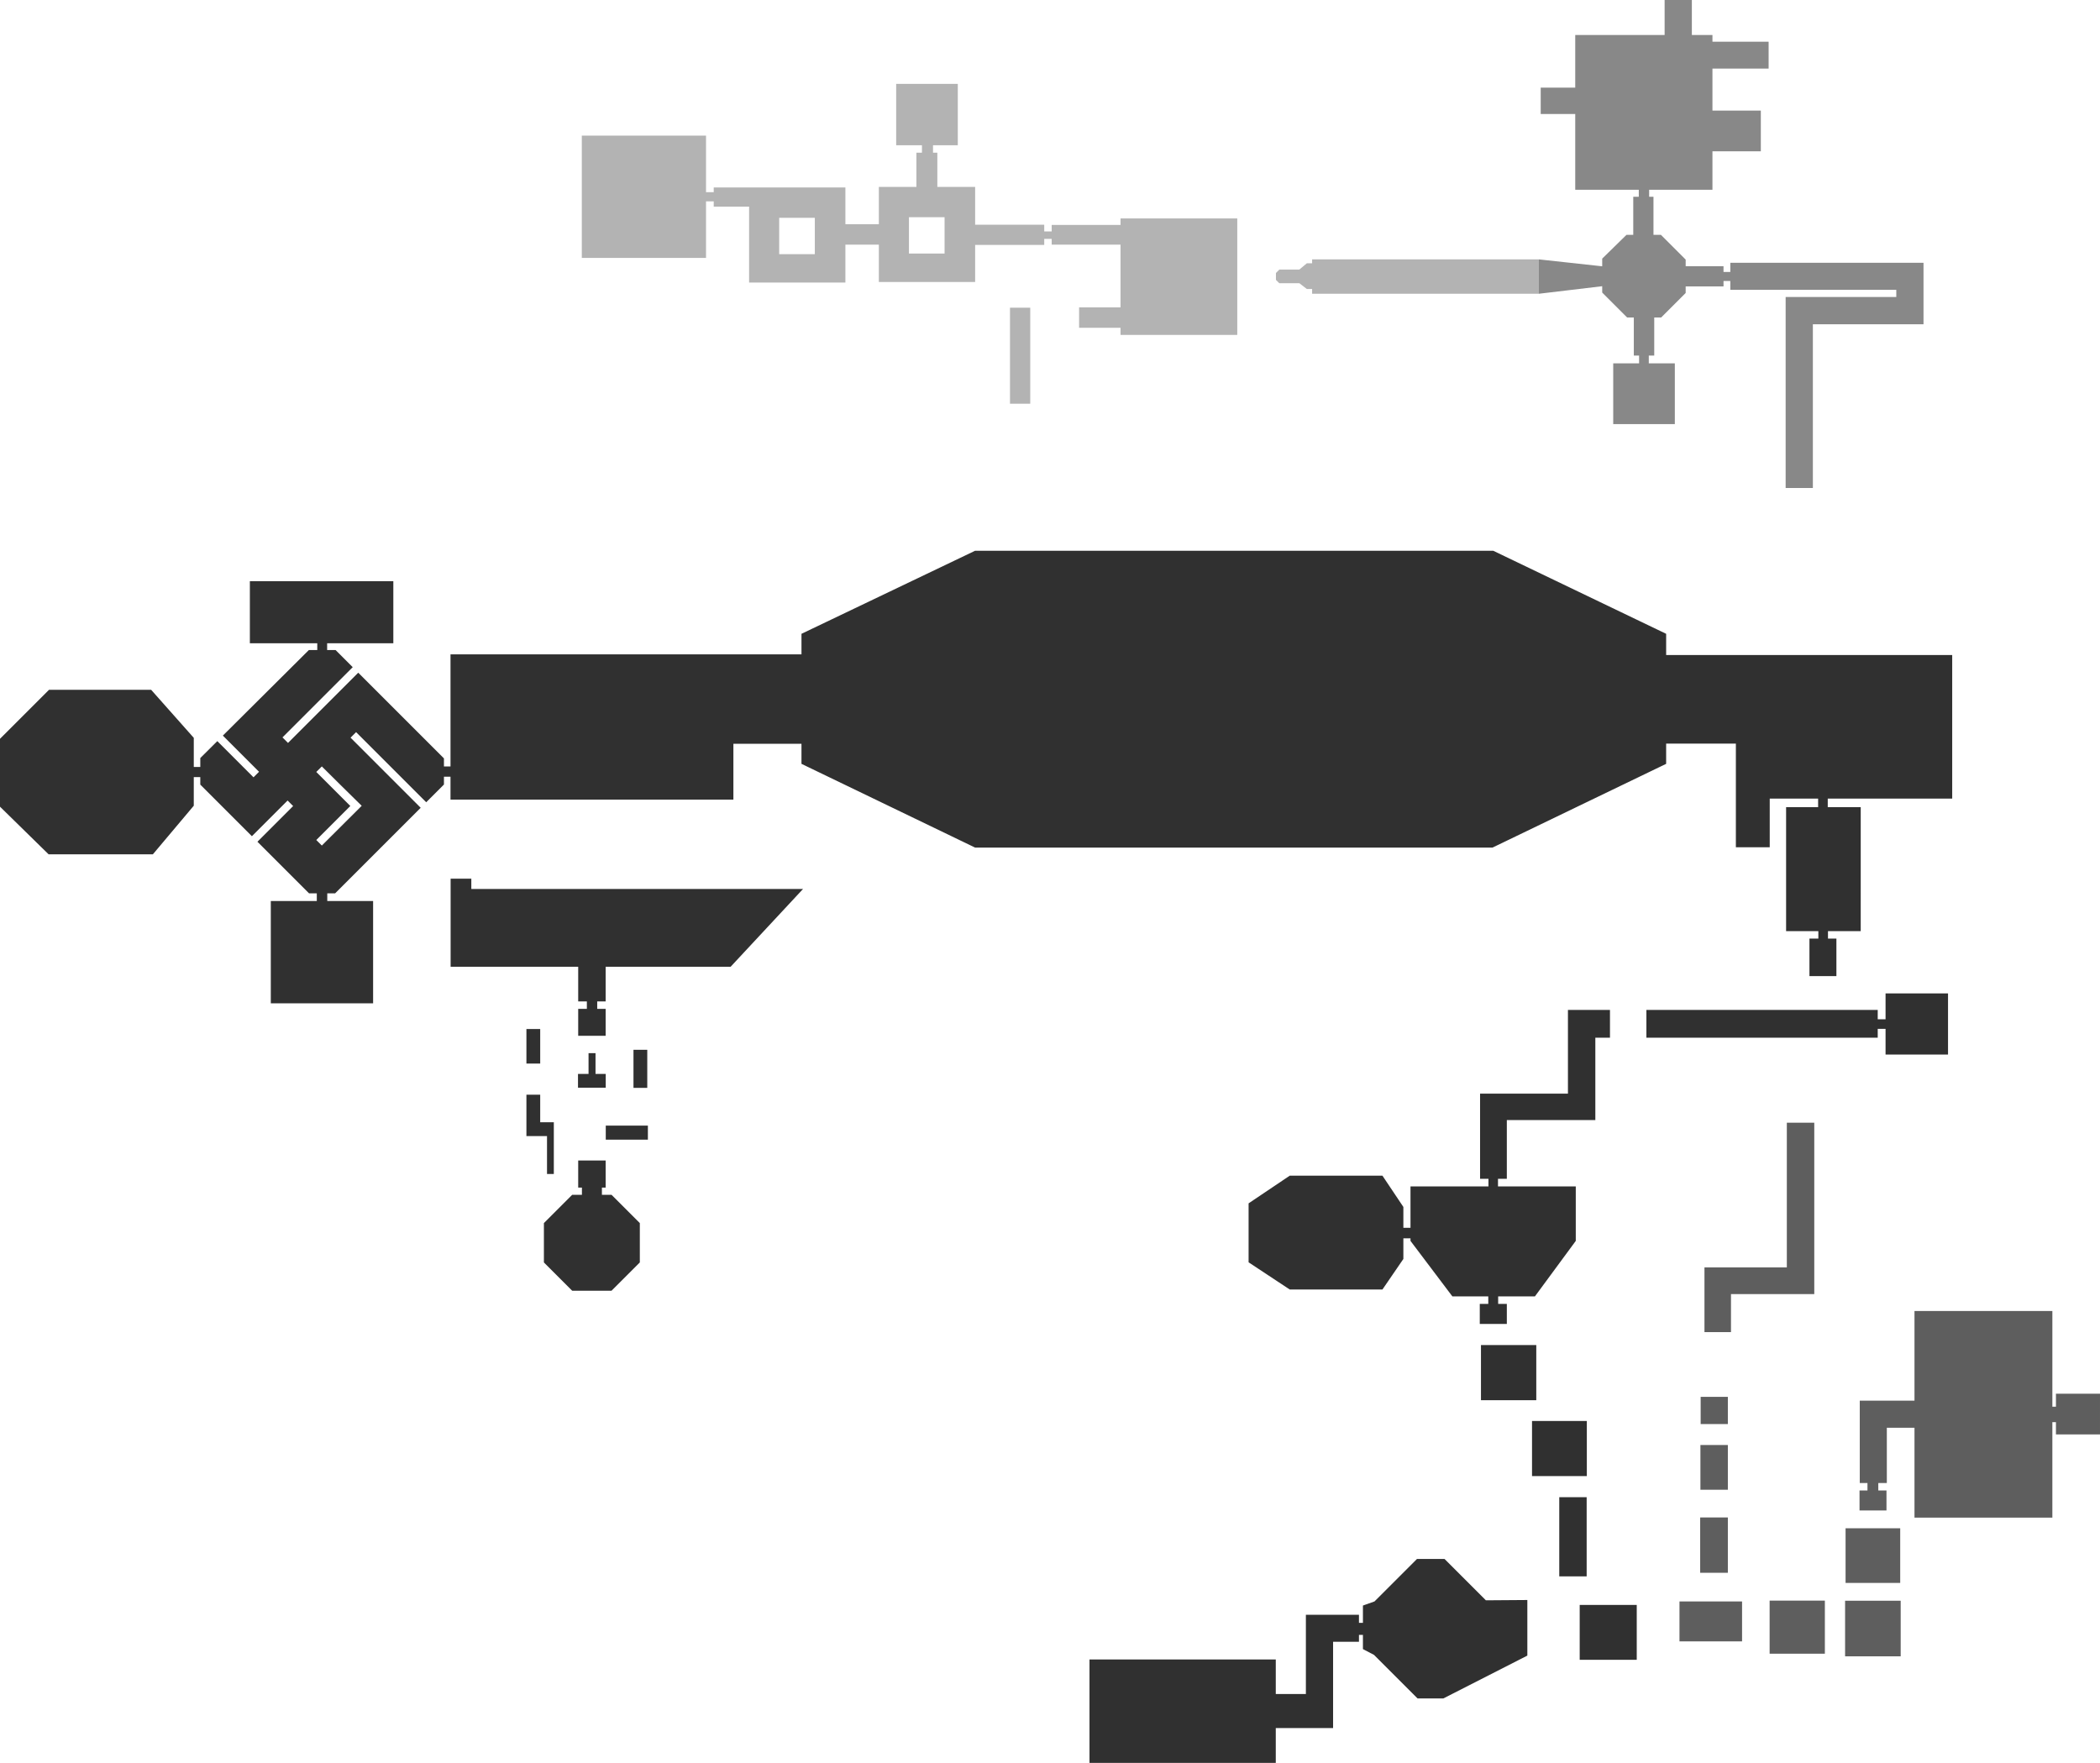 <?xml version="1.0" encoding="UTF-8" standalone="no"?>
<svg
   xmlns:dc="http://purl.org/dc/elements/1.1/"
   xmlns:cc="http://creativecommons.org/ns#"
   xmlns:rdf="http://www.w3.org/1999/02/22-rdf-syntax-ns#"
   xmlns:svg="http://www.w3.org/2000/svg"
   xmlns="http://www.w3.org/2000/svg"
   xmlns:sodipodi="http://sodipodi.sourceforge.net/DTD/sodipodi-0.dtd"
   xmlns:inkscape="http://www.inkscape.org/namespaces/inkscape"
   inkscape:version="1.0 (4035a4fb49, 2020-05-01)"
   sodipodi:docname="map-shadow_temple.svg"
   viewBox="0 0 4874.211 4092.131"
   height="4092.131"
   width="4874.211"
   id="svg833"
   version="1.1">
  <defs
     id="defs837">
    <inkscape:perspective
       id="perspective1432"
       inkscape:persp3d-origin="2500 : 1258.7976 : 1"
       inkscape:vp_z="5000 : 1967.1309 : 1"
       inkscape:vp_y="0 : 1000 : 0"
       inkscape:vp_x="0 : 1967.1309 : 1"
       sodipodi:type="inkscape:persp3d" />
  </defs>
  <sodipodi:namedview
     fit-margin-bottom="0"
     fit-margin-right="0"
     fit-margin-left="0"
     fit-margin-top="0"
     inkscape:current-layer="g841"
     inkscape:window-maximized="1"
     inkscape:window-y="-8"
     inkscape:window-x="-8"
     inkscape:cy="1290.667"
     inkscape:cx="1817.938"
     inkscape:zoom="0.11186429"
     showgrid="false"
     id="namedview835"
     inkscape:window-height="1017"
     inkscape:window-width="1920"
     inkscape:pageshadow="2"
     inkscape:pageopacity="0"
     guidetolerance="10"
     gridtolerance="10"
     objecttolerance="10"
     borderopacity="1"
     bordercolor="#666666"
     pagecolor="#ffffff" />
  <g
     transform="translate(-50.283,-50.568)"
     id="g841"
     inkscape:label="Image"
     inkscape:groupmode="layer">
    <path
       d="m 2130.371,245.275 v 142.471 h 59.783 v 17.32 h -12.852 v 79.338 h -87.158 v 86.6 h -77.662 v -85.203 h -211.752 -93.863 v 10.895 h -17.879 V 365.398 h -288.295 v 283.826 h 288.295 V 517.926 h 17.879 v 12.293 h 82.131 v 176.273 h 223.484 v -87.998 h 77.662 v 86.602 h 223.484 v -86.043 h 160.352 v -13.967 h 17.318 v 13.408 h 159.793 v 145.57 h -96.178 v 47.408 h 96.178 v 16.539 h 270.977 V 557.596 h -270.977 v 15.084 h -159.793 v 15.086 h -17.318 V 572.121 H 2313.629 V 484.404 h -87.717 v -79.338 h -10.057 v -17.32 h 57.547 v -142.471 z m 29.611,309.525 h 82.689 v 84.367 h -82.689 z m -301.147,1.396 h 82.689 v 84.367 h -82.689 z m 1236.93,96.457 v 9.088 h -12.248 l -17.383,14.518 h -46.322 l -8,8 v 16.002 l 7.703,7.703 h 46.619 l 17.383,13.457 h 12.248 v 11.037 H 3621.998 V 652.654 Z m -701.25,112.201 v 222.818 h 47.014 V 764.855 Z"
       style="fill:#b3b3b3;stroke-linecap:round;stroke-linejoin:bevel;stop-color:#000000"
       id="rect845" />
    <path
       sodipodi:nodetypes="ccccccccccccccccccccccccccccccccccccccccccccccccccccccccccccccccccccccccc"
       d="M 3913.953,50.568 V 131.855 H 3706.5 V 254.029 h -80.156 v 61.236 H 3706.5 V 491.109 H 3854 v 16.201 h -12.85 v 88.348 h -15.645 l -56.43,55.242 v 17.836 L 3621.998,652.654 v 79.805 l 147.078,-17.533 v 14.754 l 57.826,57.826 h 15.545 v 88.363 h 12.246 v 18.174 h -60.051 V 1035.082 h 143.016 V 894.043 h -60.445 v -18.174 h 12.643 v -88.363 h 16.105 l 56.848,-56.85 V 715.471 h 87.84 v -12.643 h 15.803 v 20.545 h 385.205 v 16.592 h -256.816 v 63.367 380.057 h 63.199 V 803.332 h 256.814 v 0 -142.775 h -448.404 v 21.334 h -15.803 v -13.434 h -87.84 V 653.135 L 3905.332,595.658 h -17.25 v -88.348 h -10.057 v -16.201 h 146.941 v -89.395 h 112.301 v -94.424 h -112.301 v -97.51 h 130.375 v -62.42 h -130.375 v -15.506 h -47.803 V 50.568 Z"
       style="fill:#888888;fill-opacity:1;stroke:none;stroke-width:1px;stroke-linecap:butt;stroke-linejoin:miter;stroke-opacity:1"
       id="path899" />
    <path
       d="m 2313.527,1329.014 -402.971,192.795 v 47.748 h -814.633 v 207.467 52.76 h -15.211 v -18.785 l -198.912,-198.912 -163.029,163.029 -12.852,-12.85 163.031,-163.031 -39.799,-39.797 h -19.578 v -15.715 H 963.221 V 1399.576 H 630.229 v 144.147 h 156.439 v 15.715 h -19.443 l -199.668,198.652 83.98,83.981 -12.85,12.85 -84.014,-84.014 -39.504,39.303 v 20.693 h -15.121 v -67.605 L 401.156,1651.834 H 163.982 L 50.283,1765.531 v 157.559 l 112.861,110.625 h 241.922 l 94.982,-112.861 v -66.486 h 15.121 v 17.473 l 119.799,119.801 82.852,-82.852 12.85,12.851 -82.85,82.85 119.799,119.799 h 17.977 v 17.816 H 678.836 v 237.451 H 916.289 V 2142.106 H 809.893 v -17.816 h 18.174 l 198.644,-198.645 -162.762,-162.764 12.85,-12.85 162.764,162.762 41.15,-41.15 v -18.113 h 15.211 v 53.076 h 656.606 v -129.582 h 158.027 v 46.617 l 402.971,194.375 h 1201.012 l 402.971,-194.375 v -46.934 h 161.838 v 127.658 112.859 h 78.592 v -112.859 h 112.301 v 19.842 h -74.309 v 287.736 h 74.867 v 17.32 h -20.672 v 87.16 h 62.576 v -87.16 h -19.555 v -17.32 h 75.984 V 1924.207 h -76.543 v -19.842 h 288.854 v -333.266 h -663.934 v -49.291 L 3516.119,1329.014 Z M 797.262,1829.635 c 30.755,30.573 57.103,56.767 92.561,91.424 -36.88,36.88 -61.897,61.598 -92.561,92.262 l -12.852,-12.85 78.992,-78.992 -78.992,-78.992 z m 298.932,260.51 v 49.725 154.74 h 296.119 v 80.478 h 20.113 v 17.32 h -20.113 v 62.576 h 63.693 v -62.576 h -19.555 v -17.32 h 19.555 v -80.478 h 290.144 l 168,-180.465 h -769.906 v -24 z m 3330.561,266.445 v 60.051 h -18.172 v -21.729 h -536.922 v 64.397 h 536.922 v -20.545 h 18.172 v 59.656 h 144.99 v -141.83 z m -737.199,38.322 v 64.397 129.902 h -203.961 v 61.311 136.299 h 19.463 v 17.777 h -180.941 v 96.004 h -16.537 v -48.373 l -48.607,-72.633 h -215.103 l -95.541,64.252 v 136.885 l 95.541,63.135 h 215.103 l 48.607,-70.957 v -47.815 h 16.537 v 5.926 l 97.188,128.793 h 83.359 v 17.383 h -19.754 v 46.617 h 62.816 v -46.617 h -20.148 v -17.383 h 85.334 l 94.816,-128.793 v -126.424 h -180.545 v -17.777 h 20.521 v -136.299 h 205.436 v -61.311 -129.902 h 33.977 v -64.397 z m -2417.432,44.248 v 80.197 h 32.002 v -80.197 z m 248.5,48.197 v 88.496 h 32 v -88.496 z m -104.299,7.902 v 48.197 h -24.494 v 32.002 h 64.397 v -32.002 h -23.705 v -48.197 z m -144.201,96.396 v 96.002 h 32.002 15.803 v 88.1 h 15.803 v -120.1 h -31.605 v -64.002 z m 184.162,71.727 v 32.686 h 97.773 v -32.686 z m -63.973,81.014 v 62.855 h 8.66 v 16.762 h -22.629 l -65.648,65.648 v 91.35 l 65.648,65.648 h 91.35 l 65.648,-65.648 v -91.35 l -65.648,-65.648 h -22.348 v -16.762 h 8.66 v -62.855 z m 2095.361,428.406 v 128.004 h 128.399 v -128.004 z m 118.522,176.201 v 128.004 h 127.211 v -128.004 z m 63.211,176.992 v 183.707 h 63.605 v -183.707 z m -330.26,143.35 -98.613,98.613 -26.818,9.498 v 40.227 h -9.219 v -18.717 h -123.195 v 62.576 121.303 h -69.883 v -80.152 h -432.363 v 240.006 h 432.363 v -80.857 h 133.018 v -78.996 -121.303 h 60.061 v -15.924 h 9.219 v 32.965 l 25.701,13.408 101.127,101.127 h 59.783 l 194.99,-99.451 v -129.062 l -96.238,0.699 -95.959,-95.959 z m 377.689,106.715 v 127.387 h 132.416 v -127.387 z"
       style="fill:#303030;fill-opacity:1;stroke:none;stroke-width:1px;stroke-linecap:butt;stroke-linejoin:miter;stroke-opacity:1"
       id="path1010" />
    <path
       d="m 4197.609,2656.68 v 335.785 h -129.623 -61.562 v 62.018 88.277 h 61.562 v -88.277 h 129.623 63.691 v -62.018 -335.785 z m 296.307,437.129 v 208.072 h -64.199 -62.816 v 62.926 128.201 h 17.877 v 17.385 h -18.438 v 46.373 h 62.576 v -46.373 h -18.996 v -17.385 h 19.797 v -128.201 h 64.199 v 208.598 h 320.006 v -221.688 h 8.326 v 28.494 h 102.246 v -94.422 H 4822.248 v 30.17 h -8.326 v -222.15 z m -496.326,199.244 v 63.135 h 63.135 v -63.135 z m -0.559,111.742 v 103.92 h 63.693 v -103.92 z m -0.558,168.174 v 128.504 h 64.252 v -128.504 z m 337.463,25.141 v 126.828 h 126.826 v -126.828 z m -176.275,167.893 v 123.197 h 128.225 V 3766.002 Z m 175.156,0.279 v 129.065 h 129.062 v -129.065 z m -384.394,1.678 v 92.746 h 145.266 v -92.746 z"
       style="fill:#5e5e5e;fill-opacity:1;stroke:none;stroke-width:1.172;stroke-linecap:round;stroke-linejoin:bevel;stop-color:#000000"
       id="rect1185" />
  </g>
</svg>
